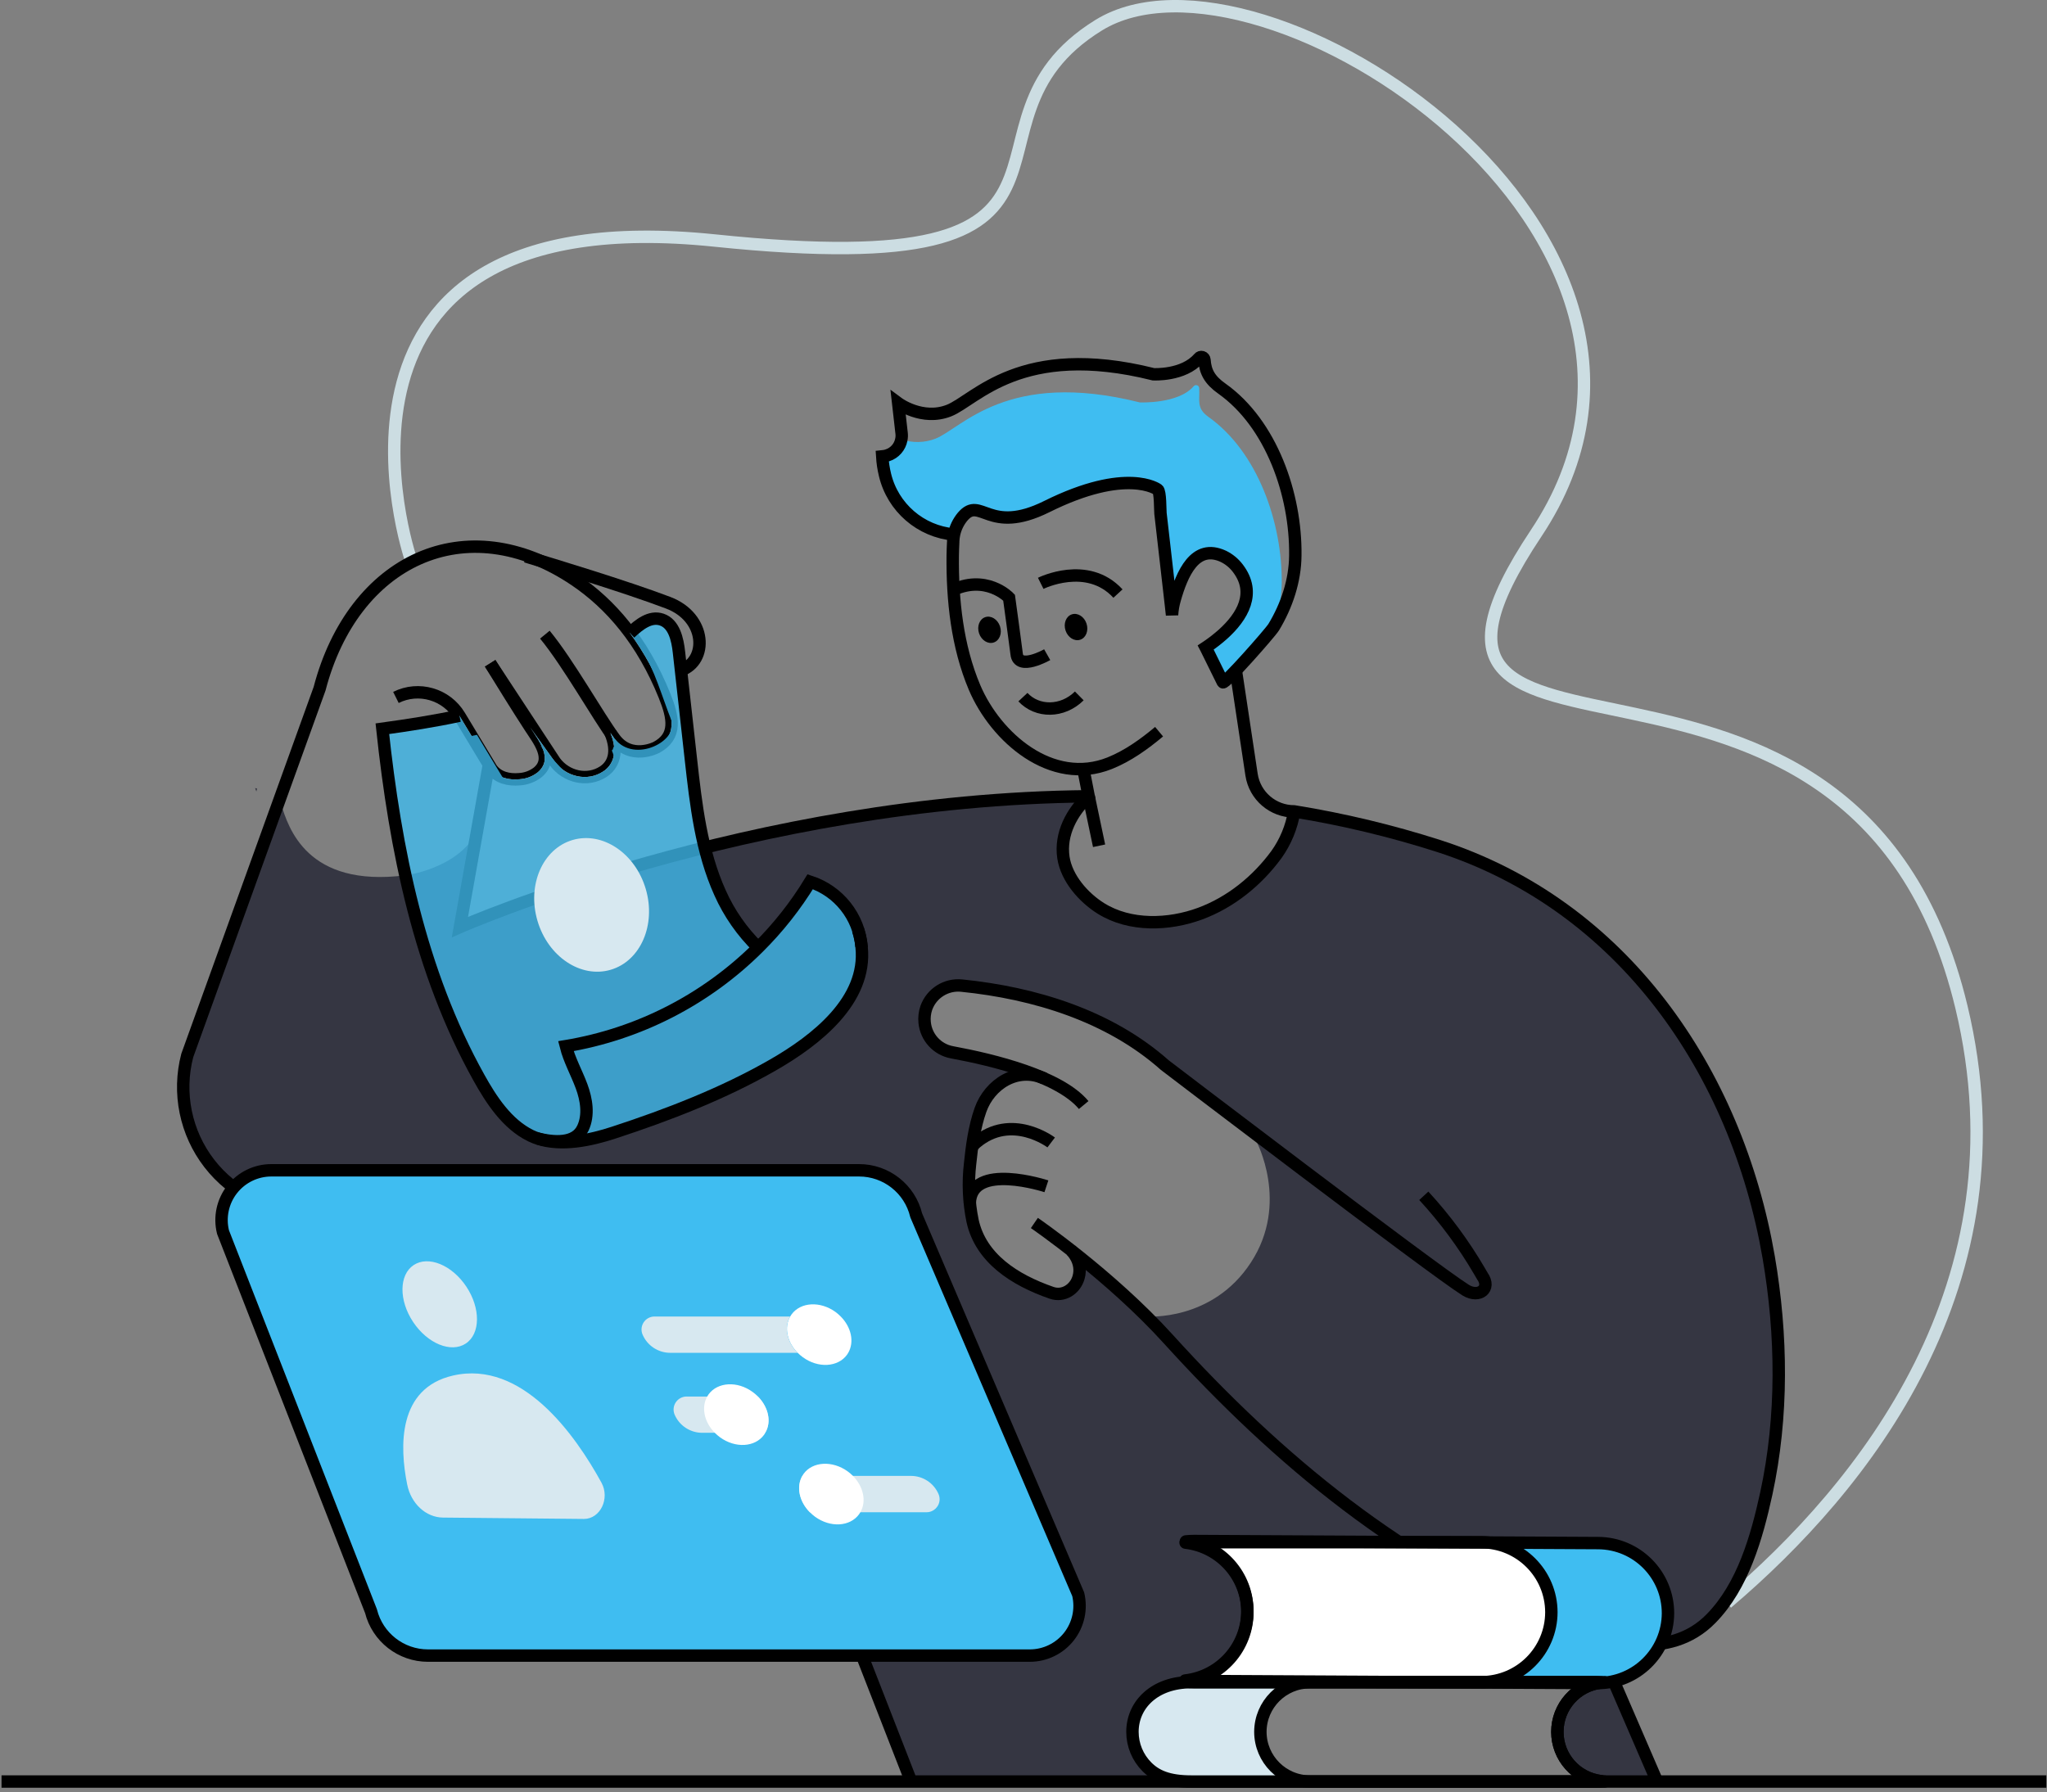 <svg width="330" height="289" viewBox="0 0 330 289" fill="none" xmlns="http://www.w3.org/2000/svg">
<rect x="0" y="0" width="330" height="289" fill="#808080" stroke="none"/>
<path d="M66.175 90.004C66.175 90.004 46.459 31.664 115.23 38.784C184.001 45.905 151.143 20.083 177.13 4.058C203.117 -11.966 279.686 37.887 247.652 85.971C215.618 134.055 298.846 90.07 316.207 162.379C326.921 207.002 300.34 239.846 278.412 258.464" stroke="#CCDDE2" stroke-width="2"/>
<path fill-rule="evenodd" clip-rule="evenodd" d="M231.921 136.418C261.651 146.003 279.95 172.785 285.118 202.713C287.268 215.243 287.429 228.389 284.715 240.864C283.18 247.867 280.961 255.746 275.807 261.009C273.646 263.225 270.798 264.645 267.727 265.038C268.478 263.522 268.87 261.854 268.874 260.163C268.896 253.936 263.882 248.861 257.655 248.809L250.498 248.768L239.784 248.713C239.466 248.673 239.129 248.673 238.796 248.673H238.796H231.584L225.507 248.648L192.477 248.472C192.052 248.472 191.609 248.501 191.169 248.541L191.237 248.551C191.495 248.588 191.766 248.627 192.012 248.688C191.728 248.688 191.448 248.711 191.156 248.736L191.114 248.739C196.707 249.427 200.95 254.112 201.08 259.746V259.958C201.088 260.096 201.088 260.234 201.08 260.372C200.75 265.858 196.536 270.32 191.078 270.964C191.366 271.002 191.655 271.024 191.946 271.03C191.676 271.091 191.403 271.136 191.129 271.166L191.18 271.171C191.605 271.209 192.014 271.247 192.44 271.247H192.026C186.162 271.247 182.554 274.851 182.554 279.246C182.559 281.37 183.404 283.406 184.906 284.908C186.36 286.366 188.363 287.26 192.026 287.26H146.88L138.975 266.957L111.087 195.424H49.693C43.451 195.428 37.56 192.538 33.742 187.6C29.925 182.661 28.612 176.232 30.189 170.192L45.019 128.734C45.104 128.971 45.195 129.269 45.301 129.613C46.48 133.453 49.463 143.169 65.369 141.136C67.867 152.508 71.552 163.588 77.218 173.752C79.207 177.331 81.756 181.246 85.566 183.114C85.954 183.303 86.356 183.463 86.767 183.594C90.587 184.832 95.29 183.821 98.909 182.634C107.685 179.766 116.618 176.316 124.632 171.708C131.569 167.745 139.825 161.303 138.917 152.728V152.607C138.498 147.782 135.239 143.672 130.635 142.165C128.281 146.033 125.465 149.6 122.248 152.787C119.668 150.269 117.588 147.286 116.116 143.996C115.064 141.636 114.233 139.184 113.633 136.671C130.95 132.367 152.56 128.587 175.533 128.4C172.823 130.898 170.896 134.477 171.46 138.257C171.954 141.612 174.691 144.721 177.511 146.487C182.195 149.424 188.448 149.183 193.495 147.315C198.44 145.498 202.71 142.011 205.809 137.766C207.271 135.715 208.244 133.357 208.655 130.873V130.832C216.538 132.113 224.315 133.98 231.921 136.418ZM184.847 212.273C184.847 212.273 195.444 213.134 201.667 203.556C207.922 193.992 202.535 184.011 202.535 184.011C202.535 184.011 184.833 169.038 181.804 167.317C178.775 165.595 163.102 156.885 153.048 159.076C142.993 161.266 152.901 169.562 153.436 169.668C153.971 169.774 165.094 172.635 165.094 172.635L161.248 174.664C161.248 174.664 157.992 176.506 157.175 182.063C157.099 182.585 157.004 183.151 156.903 183.754C155.927 189.567 154.374 198.816 163.036 205.354C172.596 212.57 173.559 207.002 174.024 203.34C174.024 203.34 179.866 205.834 181.917 209.482C183.968 213.13 184.847 212.273 184.847 212.273Z" fill="#353642"/>
<path d="M65.355 141.143C65.355 141.143 73.739 140.125 76.877 134.14L74.141 149.49C74.141 149.49 107.494 138.136 113.611 136.671C113.611 136.671 115.581 149.377 123.427 152.787L131.522 142.494C131.522 142.494 141.671 145.058 138.895 158.889C136.118 172.719 97.718 184.279 91.206 184.011C84.694 183.744 77.683 179.737 70.504 158.204L65.355 141.143Z" fill="#353642"/>
<path d="M79.013 106.948C81.137 110.405 83.272 113.856 85.478 117.262C86.836 119.361 89.312 122.353 86.679 124.547C85.822 125.204 84.787 125.587 83.708 125.646C82.016 125.796 80.24 125.389 79.211 123.935L74.083 115.438C71.963 111.924 67.5 110.626 63.827 112.456" stroke="black" stroke-width="2"/>
<path d="M98.407 118.141C99.748 121.328 98.839 123.382 97.272 124.415C94.708 126.096 91.276 125.291 89.459 122.837L79.031 106.966" stroke="black" stroke-width="2"/>
<path d="M87.84 102.333C91.635 106.948 96.422 115.518 99.07 119.097C101.718 122.675 105.813 120.518 105.813 120.518C109.139 118.727 108.575 115.757 107.121 112.149C103.539 103.292 98.425 97.403 92.722 93.542C75.05 81.587 56.919 90.407 51.524 111.043L30.189 170.192C28.612 176.232 29.925 182.661 33.742 187.599C37.56 192.538 43.451 195.428 49.693 195.424H111.087L146.89 287.263" stroke="black" stroke-width="2"/>
<path d="M109.761 108.087C114.157 106.563 113.955 99.553 107.717 97.187C100.828 94.571 88.594 90.872 85.521 89.949C85.502 89.934 85.479 89.925 85.455 89.923C85.239 89.857 85.089 89.802 84.972 89.777L84.8 89.722" stroke="black" stroke-width="2"/>
<path d="M174.702 178.18C170.856 173.558 160.329 170.939 153.458 169.672C151.085 169.226 149.294 167.265 149.063 164.863C148.983 164.074 149.074 163.277 149.33 162.526C150.173 160.154 152.528 158.665 155.033 158.922C166.754 160.108 178.841 163.797 187.781 171.741C187.781 171.741 231.122 204.816 236.298 208.035C238.433 209.332 240.426 207.801 238.979 205.764L238.525 204.988C235.977 200.616 232.962 196.534 229.533 192.813" stroke="black" stroke-width="2"/>
<path d="M175.504 128.397C120.995 128.851 74.142 149.487 74.142 149.487L78.819 123.269" stroke="black" stroke-width="2"/>
<path d="M260.164 271.085C260.164 271.085 254.226 269.741 252.648 274.495C251.069 279.25 249.421 286.813 260.772 287.26C272.123 287.707 265.456 285.476 264.801 281.802C264.145 278.129 260.164 271.085 260.164 271.085Z" fill="#353642"/>
<path d="M169.464 184.213C169.464 184.213 163.058 179.356 157.289 184.279C157.046 184.493 156.834 184.739 156.659 185.011" stroke="black" stroke-width="2"/>
<g opacity="0.77">
<path d="M89.437 122.818C91.268 125.276 94.697 126.078 97.25 124.393C98.799 123.368 99.707 121.324 98.4 118.167C98.638 118.515 98.854 118.822 99.066 119.104C101.711 122.697 105.809 120.533 105.809 120.533C109.135 118.742 108.575 115.771 107.121 112.16C105.698 108.583 103.831 105.199 101.564 102.087C103.048 100.699 104.809 99.296 106.666 99.912C108.67 100.578 109.23 103.091 109.457 105.186C109.564 106.16 109.67 107.123 109.776 108.098L111.38 122.441C111.915 127.203 112.45 132.034 113.611 136.682C114.211 139.195 115.043 141.647 116.094 144.007C117.566 147.297 119.646 150.28 122.226 152.798C125.443 149.611 128.259 146.044 130.613 142.176C135.217 143.683 138.476 147.792 138.895 152.618V152.739C139.803 161.313 131.547 167.756 124.61 171.719C116.596 176.327 107.663 179.777 98.887 182.645C95.268 183.832 90.565 184.843 86.745 183.605C86.334 183.474 85.932 183.313 85.544 183.125C81.734 181.257 79.185 177.342 77.196 173.763C67.673 156.64 63.717 136.978 61.633 117.507C65.802 116.932 69.955 116.291 74.057 115.409C74.057 115.409 74.057 115.438 74.083 115.449L78.811 123.291L79.2 123.943C80.225 125.408 82.002 125.8 83.698 125.653C84.776 125.6 85.811 125.216 86.664 124.554C89.294 122.357 86.826 119.375 85.463 117.277" fill="white"/>
<path d="M89.437 122.818C91.268 125.276 94.697 126.078 97.25 124.393C98.799 123.368 99.707 121.324 98.4 118.167C98.638 118.515 98.854 118.822 99.066 119.104C101.711 122.697 105.809 120.533 105.809 120.533C109.135 118.742 108.575 115.771 107.121 112.16C105.698 108.583 103.831 105.199 101.564 102.087C103.048 100.699 104.809 99.296 106.666 99.912C108.67 100.578 109.23 103.091 109.457 105.186C109.564 106.16 109.67 107.123 109.776 108.098L111.38 122.441C111.915 127.203 112.45 132.034 113.611 136.682C114.211 139.195 115.043 141.647 116.094 144.007C117.566 147.297 119.646 150.28 122.226 152.798C125.443 149.611 128.259 146.044 130.613 142.176C135.217 143.683 138.476 147.792 138.895 152.618V152.739C139.803 161.313 131.547 167.756 124.61 171.719C116.596 176.327 107.663 179.777 98.887 182.645C95.268 183.832 90.565 184.843 86.745 183.605C86.334 183.474 85.932 183.313 85.544 183.125C81.734 181.257 79.185 177.342 77.196 173.763C67.673 156.64 63.717 136.978 61.633 117.507C65.802 116.932 69.955 116.291 74.057 115.409C74.057 115.409 74.057 115.438 74.083 115.449L78.811 123.291L79.2 123.943C80.225 125.408 82.002 125.8 83.698 125.653C84.776 125.6 85.811 125.216 86.664 124.554C89.294 122.357 86.826 119.375 85.463 117.277" fill="#3FBDF1"/>
<path d="M90.562 123.979C92.184 126.177 94.957 125.899 97.25 124.393C98.634 123.478 99.77 123.745 98.601 120.921C98.817 121.229 98.847 120.189 99.037 120.419C101.4 123.628 99.067 119.093 99.067 119.093C102.363 123.258 109.538 119.335 108.223 116.116C106.832 112.647 105.366 107.519 103.509 104.955C104.975 103.571 104.692 103.776 106.557 104.878C107.572 105.531 108.222 106.623 108.311 107.827C108.461 109.222 108.612 110.559 108.762 111.922L110.19 124.741C110.67 129.001 111.146 133.305 112.183 137.451C112.719 139.693 113.462 141.881 114.402 143.985C115.714 146.882 119.926 151.706 122.226 153.915C125.087 151.076 128.515 145.857 130.614 142.388C134.643 143.626 134.467 147.479 134.752 151.688V151.798C135.566 159.449 128.196 165.196 122.021 168.738C114.864 172.851 106.89 175.928 99.056 178.492C95.825 179.554 91.628 180.47 88.218 179.349C87.85 179.233 87.491 179.089 87.144 178.92C83.745 177.25 81.467 173.76 79.691 170.562C71.915 156.596 68.307 140.74 66.322 124.844C66.019 122.372 67.729 120.104 70.19 119.716C72.42 119.35 74.644 118.984 76.852 118.493L76.914 118.522L81.134 125.521C82.053 126.822 82.203 125.803 83.716 125.672C84.672 125.587 86.525 125.401 87.265 124.782C89.613 122.826 88.287 122.016 87.071 120.145" fill="#3FBDF1"/>
</g>
<path d="M168.691 191.282C168.691 191.282 156.527 187.282 156.344 194.007" stroke="black" stroke-width="2"/>
<path opacity="0.54" d="M59.809 259.786L35.954 198.67C35.355 196.273 35.894 193.734 37.414 191.788C38.934 189.841 41.267 188.703 43.737 188.703H138.492C142.871 188.702 146.681 191.704 147.703 195.963L173.819 257.064C174.391 259.452 173.837 261.971 172.317 263.899C170.796 265.827 168.476 266.953 166.021 266.954H68.999C64.654 266.956 60.865 264.001 59.809 259.786Z" fill="white"/>
<path d="M172.65 201.592C172.65 201.592 174.625 203.402 173.874 205.988C173.317 207.903 171.412 209.112 169.526 208.456C163.519 206.38 158.109 202.852 156.791 196.857C156.168 193.821 156.033 190.705 156.392 187.626C156.681 184.773 157.102 181.693 158.062 178.979C159.527 174.811 164.014 171.906 168.369 173.913" stroke="black" stroke-width="2"/>
<path d="M59.809 259.786L35.954 198.67C35.355 196.273 35.894 193.734 37.414 191.788C38.934 189.841 41.267 188.703 43.737 188.703H138.492C142.871 188.702 146.681 191.704 147.703 195.963L173.819 257.064C174.391 259.452 173.837 261.971 172.317 263.899C170.796 265.827 168.476 266.953 166.021 266.954H68.999C64.654 266.956 60.865 264.001 59.809 259.786Z" fill="#3FBDF1"/>
<path fill-rule="evenodd" clip-rule="evenodd" d="M59.809 259.786L35.954 198.67C35.355 196.273 35.894 193.734 37.414 191.788C38.934 189.841 41.267 188.703 43.737 188.703H138.492C142.871 188.702 146.681 191.704 147.703 195.963L173.819 257.064C174.39 259.452 173.837 261.971 172.317 263.899C170.796 265.827 168.476 266.953 166.021 266.954H68.999C64.654 266.956 60.865 264.001 59.809 259.786V259.786Z" stroke="black" stroke-width="2" stroke-linecap="square" stroke-linejoin="round"/>
<path d="M63.3 257.324L41.29 200.918C40.739 198.707 41.237 196.366 42.64 194.57C44.042 192.774 46.194 191.725 48.473 191.725H135.887C139.927 191.723 143.441 194.492 144.385 198.42L168.482 254.793C169.009 256.997 168.498 259.321 167.094 261.1C165.691 262.878 163.55 263.917 161.285 263.917H71.775C67.773 263.92 64.281 261.204 63.3 257.324Z" fill="#3FBDF1"/>
<path d="M250.381 248.475L267.141 287.26" stroke="black" stroke-width="2"/>
<path d="M329.891 287.26H0.246" stroke="black" stroke-width="2"/>
<path d="M173.994 112.211C171.277 114.896 167.218 114.892 164.907 112.409" stroke="black" stroke-width="2"/>
<path d="M101.564 102.076C103.048 100.688 104.81 99.285 106.667 99.901C108.67 100.567 109.231 103.08 109.458 105.175C110.1 110.933 110.741 116.684 111.381 122.43C112.194 129.755 113.051 137.257 116.094 143.989C117.566 147.279 119.647 150.262 122.226 152.779" stroke="black" stroke-width="2"/>
<path d="M138.895 152.735V152.615C138.476 147.789 135.217 143.679 130.613 142.172C128.259 146.04 125.443 149.607 122.226 152.794C113.792 161.18 102.957 166.735 91.224 168.687C91.788 170.932 92.95 172.976 93.752 175.137C94.554 177.298 94.953 179.799 93.979 181.883C92.748 184.542 89.217 184.195 86.763 183.605C86.738 183.605 86.723 183.605 86.697 183.605" stroke="black" stroke-width="2"/>
<path d="M74.065 115.405C69.962 116.288 65.809 116.929 61.641 117.504C63.725 136.975 67.666 156.636 77.204 173.759C79.192 177.338 81.742 181.253 85.551 183.121C85.939 183.31 86.341 183.47 86.752 183.601C90.573 184.857 95.275 183.828 98.894 182.642C107.685 179.77 116.603 176.323 124.617 171.716C131.536 167.749 139.792 161.31 138.902 152.735C138.816 151.791 138.623 150.86 138.327 149.959" stroke="black" stroke-width="2"/>
<path d="M142.66 76.565C143.92 81.821 148.394 85.686 153.777 86.169C153.994 85.112 154.467 84.123 155.154 83.29C158.084 79.836 159.333 86.316 168.706 81.664C181.694 75.203 186.624 78.91 186.624 78.91C187.056 79.232 186.99 82.206 187.063 82.748C187.43 85.836 187.759 88.909 188.122 91.993C188.342 93.876 188.558 95.743 188.763 97.611C188.94 97.294 189.135 96.987 189.349 96.692C190.532 92.506 192.645 87.561 197.202 89.689C198.124 90.139 198.927 90.8 199.546 91.619C202.568 95.59 200.278 99.424 197.118 102.263C196.325 103.144 195.44 103.936 194.477 104.626C194.997 105.702 197.121 109.977 197.121 109.991C197.341 110.424 204.765 102.021 205.318 101.106C206.145 98.862 206.588 96.496 206.63 94.106C206.75 84.279 202.751 72.84 194.792 67.204C192.817 65.808 193.447 64.464 193.327 62.566C193.309 62.356 193.165 62.179 192.962 62.12C192.76 62.06 192.542 62.132 192.415 62.299C189.92 65.171 183.745 64.885 183.745 64.885C162.311 59.516 155.106 69.046 150.78 70.745C149.015 71.414 147.073 71.446 145.286 70.837C145.072 72.042 144.207 73.029 143.041 73.401L143.151 74.393C143.244 75.152 143.071 75.92 142.66 76.565H142.66Z" fill="#3FBDF1"/>
<path d="M153.791 86.184C148.408 85.701 143.935 81.835 142.675 76.58C142.434 75.597 142.282 74.594 142.221 73.584L142.389 73.566C142.62 73.548 142.846 73.499 143.063 73.419C144.23 73.048 145.094 72.06 145.308 70.855C145.375 70.528 145.389 70.191 145.349 69.859L144.799 65.01C144.799 65.01 148.674 67.892 152.974 66.207C157.274 64.522 164.494 54.992 185.939 60.347C185.939 60.347 190.781 60.633 193.264 57.761C193.392 57.593 193.61 57.522 193.812 57.581C194.014 57.641 194.159 57.818 194.176 58.028C194.305 59.929 195.008 61.273 196.986 62.665C204.945 68.306 208.945 79.741 208.82 89.568C208.783 93.645 207.428 97.67 205.337 101.124C204.784 102.04 197.359 110.442 197.14 110.01C197.14 110.01 195.015 105.721 194.495 104.644L194.371 104.406L194.609 104.248C195.493 103.648 196.337 102.991 197.136 102.281C200.293 99.443 202.586 95.608 199.564 91.638C198.946 90.818 198.143 90.157 197.22 89.707C192.649 87.579 190.55 92.524 189.367 96.71C189.138 97.51 188.996 98.333 188.946 99.164C188.891 98.652 188.836 98.157 188.781 97.644C188.576 95.776 188.36 93.908 188.14 92.026C187.774 88.942 187.43 85.869 187.082 82.781C187.027 82.254 187.082 79.265 186.642 78.942C186.642 78.942 181.709 75.236 168.724 81.697C159.351 86.349 158.102 79.865 155.172 83.323C154.486 84.156 154.013 85.145 153.795 86.202C153.728 86.542 153.685 86.886 153.667 87.231C153.66 87.276 153.66 87.322 153.667 87.367C153.623 88.125 153.608 88.879 153.59 89.619C153.52 96.758 154.304 104.215 157.106 110.845C160.512 118.881 169.526 126.807 178.899 123.06C181.829 121.884 184.456 119.991 186.858 117.98" stroke="black" stroke-width="2"/>
<ellipse cx="159.522" cy="101.552" rx="1.78" ry="2.154" transform="rotate(-18.5 159.522 101.552)" fill="black"/>
<ellipse cx="173.468" cy="101.106" rx="1.78" ry="2.154" transform="rotate(-18.5 173.468 101.106)" fill="black"/>
<path d="M168.819 105.563C168.819 105.563 164.179 108.197 163.897 105.464C163.809 104.622 162.673 96.37 162.673 96.37C162.673 96.37 158.923 92.396 153.176 95.333" stroke="black" stroke-width="2"/>
<path d="M167.775 94.059C167.775 94.059 175.269 90.315 180.229 95.71" stroke="black" stroke-width="2"/>
<path d="M174.647 123.979L175.507 128.397C172.793 130.898 170.874 134.484 171.434 138.26C171.933 141.608 174.672 144.725 177.482 146.479C182.177 149.41 188.422 149.179 193.477 147.315C198.418 145.483 202.692 142.007 205.791 137.766C207.25 135.715 208.222 133.359 208.633 130.876V130.832" stroke="black" stroke-width="2"/>
<path d="M175.507 128.397L177.185 136.374" stroke="black" stroke-width="2"/>
<path d="M199.231 108.087L201.765 124.917C202.282 128.322 205.211 130.837 208.655 130.832C216.543 132.111 224.325 133.977 231.935 136.414C261.666 146.003 279.965 172.785 285.133 202.71C287.283 215.24 287.444 228.382 284.744 240.842C283.21 247.856 280.99 255.735 275.837 260.987C269.145 267.836 258.875 265.016 250.967 261.921C226.416 252.372 205.996 235.385 188.363 215.936C178.936 205.534 166.753 197.197 166.753 197.197" stroke="black" stroke-width="2"/>
<path d="M71.413 244.699C68.658 244.673 66.259 242.45 65.64 239.355C64.417 233.268 64.095 223.854 73.021 221.8C84.174 219.236 92.752 231.381 96.957 239.058C98.37 241.622 96.77 244.919 94.136 244.919L71.413 244.699Z" fill="#D7E8F0"/>
<ellipse cx="70.889" cy="210.31" rx="5.15" ry="7.593" transform="rotate(-33.64 70.889 210.31)" fill="#D7E8F0"/>
<path d="M258.384 271.287C258.212 271.312 258.018 271.338 257.849 271.378H257.783L231.73 271.243L192.638 271.041C192.488 271.041 192.341 271.041 192.195 271.041C191.904 271.034 191.615 271.012 191.327 270.975C196.794 270.34 201.014 265.867 201.33 260.372C201.337 260.234 201.337 260.096 201.33 259.958V259.745C201.308 254.377 197.521 249.76 192.261 248.688C191.993 248.622 191.7 248.582 191.418 248.541C191.861 248.501 192.301 248.472 192.729 248.472L225.756 248.647L231.836 248.673L240.037 248.713C245.856 249.244 250.316 254.115 250.333 259.958C250.333 260.49 250.293 261.022 250.212 261.548C249.405 267.095 244.661 271.218 239.056 271.243H258.9C257.757 271.243 258.076 271.243 258.384 271.287Z" fill="white"/>
<path d="M205.538 284.908C207.041 286.42 209.087 287.267 211.219 287.26H192.034C188.371 287.26 186.371 286.366 184.913 284.908C183.415 283.404 182.571 281.369 182.565 279.246C182.565 274.851 186.17 271.246 192.034 271.246H211.219C207.98 271.241 205.057 273.191 203.817 276.183C202.577 279.175 203.263 282.62 205.556 284.908H205.538Z" fill="#D7E8F0"/>
<path d="M268.9 260.16C268.895 261.851 268.501 263.519 267.749 265.035C267.213 266.18 266.476 267.221 265.574 268.108C264.087 269.582 262.218 270.613 260.179 271.085C259.338 271.28 258.478 271.378 257.615 271.378C257.791 271.338 257.981 271.312 258.149 271.287C257.842 271.258 257.523 271.247 258.67 271.247H238.821C244.431 271.225 249.18 267.099 249.985 261.548C250.066 261.022 250.107 260.49 250.106 259.958C250.089 254.114 245.627 249.243 239.807 248.714L250.52 248.768L257.677 248.809C263.903 248.861 268.918 253.933 268.9 260.16Z" fill="#3FBDF1"/>
<path fill-rule="evenodd" clip-rule="evenodd" d="M268.899 260.156C268.853 266.387 263.776 271.406 257.545 271.382L192.378 271.045C191.942 271.045 191.506 271.012 191.066 270.968C196.752 270.324 201.057 265.529 201.087 259.807C201.117 254.085 196.862 249.245 191.184 248.541C191.619 248.496 192.057 248.474 192.495 248.475L257.662 248.812C263.892 248.855 268.916 253.926 268.899 260.156V260.156Z" stroke="black" stroke-width="2" stroke-linecap="square" stroke-linejoin="round"/>
<path fill-rule="evenodd" clip-rule="evenodd" d="M250.098 259.954C250.086 266.184 245.039 271.231 238.81 271.243H192.444C192.006 271.24 191.568 271.216 191.132 271.17C196.814 270.495 201.093 265.678 201.093 259.956C201.093 254.235 196.814 249.417 191.132 248.743C191.568 248.702 192.008 248.673 192.444 248.673H238.81C245.036 248.687 250.08 253.729 250.098 259.954V259.954Z" stroke="black" stroke-width="2" stroke-linecap="square" stroke-linejoin="round"/>
<path fill-rule="evenodd" clip-rule="evenodd" d="M182.565 279.25C182.565 281.371 183.408 283.406 184.91 284.905C186.375 286.37 188.364 287.26 192.03 287.26H258.666C257.519 287.26 257.831 287.238 258.142 287.209C254.106 286.734 251.065 283.313 251.065 279.25C251.065 275.186 254.106 271.765 258.142 271.29C257.831 271.261 257.519 271.239 258.666 271.239H192.03C186.162 271.243 182.565 274.847 182.565 279.25H182.565Z" stroke="black" stroke-width="2" stroke-linecap="square" stroke-linejoin="round"/>
<path fill-rule="evenodd" clip-rule="evenodd" d="M203.187 279.25C203.197 283.669 206.777 287.25 211.197 287.26H257.212C257.519 287.26 257.831 287.238 258.142 287.209C254.106 286.734 251.065 283.313 251.065 279.25C251.065 275.186 254.106 271.765 258.142 271.29C257.831 271.261 257.519 271.239 257.212 271.239H211.197C206.778 271.251 203.199 274.831 203.187 279.25H203.187Z" stroke="black" stroke-width="2" stroke-linecap="square" stroke-linejoin="round"/>
<path d="M128.595 218.133H108.04C106.119 218.13 104.38 216.992 103.608 215.232C103.312 214.581 103.37 213.823 103.762 213.224C104.155 212.625 104.826 212.269 105.542 212.28H127.394C126.365 214.013 126.889 216.419 128.595 218.133Z" fill="#D7E8F0"/>
<path d="M141.887 216.016C141.885 217.182 140.94 218.128 139.774 218.13H128.595C126.888 216.419 126.364 214.013 127.394 212.269H137.265C139.184 212.27 140.922 213.401 141.7 215.155C141.818 215.427 141.882 215.72 141.887 216.016Z" fill="#3FBDF1"/>
<path d="M136.745 218.133C136.687 218.245 136.619 218.352 136.543 218.452C135.078 220.455 131.895 220.65 129.423 218.84C129.13 218.625 128.854 218.388 128.595 218.133C126.888 216.423 126.364 214.016 127.394 212.273C127.451 212.161 127.519 212.055 127.595 211.954C129.06 209.936 132.228 209.757 134.701 211.551C134.998 211.774 135.279 212.019 135.539 212.284C137.232 213.987 137.759 216.379 136.745 218.133Z" fill="white"/>
<path d="M147.055 228.92C147.047 230.087 146.099 231.03 144.931 231.03H123.361C124.401 229.279 123.881 226.891 122.171 225.169H142.433C144.355 225.17 146.096 226.306 146.869 228.067C146.989 228.335 147.053 228.626 147.055 228.92Z" fill="#3FBDF1"/>
<path d="M123.361 231.03H113.212C111.292 231.031 109.552 229.899 108.776 228.144C108.656 227.875 108.593 227.584 108.589 227.29C108.588 226.73 108.81 226.193 109.206 225.797C109.602 225.401 110.139 225.179 110.699 225.18H122.171C123.881 226.891 124.412 229.279 123.361 231.03Z" fill="#D7E8F0"/>
<path d="M123.361 231.03C123.314 231.145 123.251 231.254 123.175 231.352C121.71 233.367 118.538 233.55 116.069 231.751C115.77 231.529 115.489 231.284 115.227 231.019C113.531 229.308 113.011 226.92 114.025 225.159C114.084 225.046 114.151 224.938 114.227 224.836C115.692 222.833 118.875 222.639 121.343 224.452C121.637 224.665 121.914 224.902 122.171 225.159C123.882 226.891 124.413 229.279 123.361 231.03Z" fill="white"/>
<path d="M130.547 243.838H117.633C115.714 243.836 113.976 242.705 113.197 240.952C112.902 240.298 112.96 239.539 113.353 238.939C113.745 238.339 114.417 237.98 115.135 237.989H129.346C128.328 239.743 128.852 242.128 130.547 243.838Z" fill="#3FBDF1"/>
<path d="M151.476 241.743C151.47 242.904 150.527 243.84 149.367 243.838H130.547C128.852 242.128 128.328 239.74 129.346 237.978H146.854C148.776 237.978 150.516 239.115 151.289 240.875C151.41 241.149 151.474 241.444 151.476 241.743Z" fill="#D7E8F0"/>
<path d="M138.697 243.838C138.638 243.951 138.571 244.059 138.495 244.161C137.03 246.175 133.862 246.358 131.39 244.56C131.093 244.336 130.812 244.091 130.551 243.827C128.855 242.117 128.331 239.729 129.35 237.967C129.405 237.854 129.472 237.746 129.547 237.645C131.012 235.641 134.195 235.469 136.668 237.26C136.962 237.474 137.238 237.71 137.495 237.967C139.202 239.699 139.722 242.102 138.697 243.838Z" fill="white"/>
<path d="M41.126 127.067L41.448 127.159L41.327 127.627C41.25 127.444 41.183 127.257 41.126 127.067Z" fill="#353642"/>
<ellipse cx="95.375" cy="145.908" rx="9.098" ry="10.904" transform="rotate(-16.36 95.375 145.908)" fill="#D7E8F0"/>
</svg>
